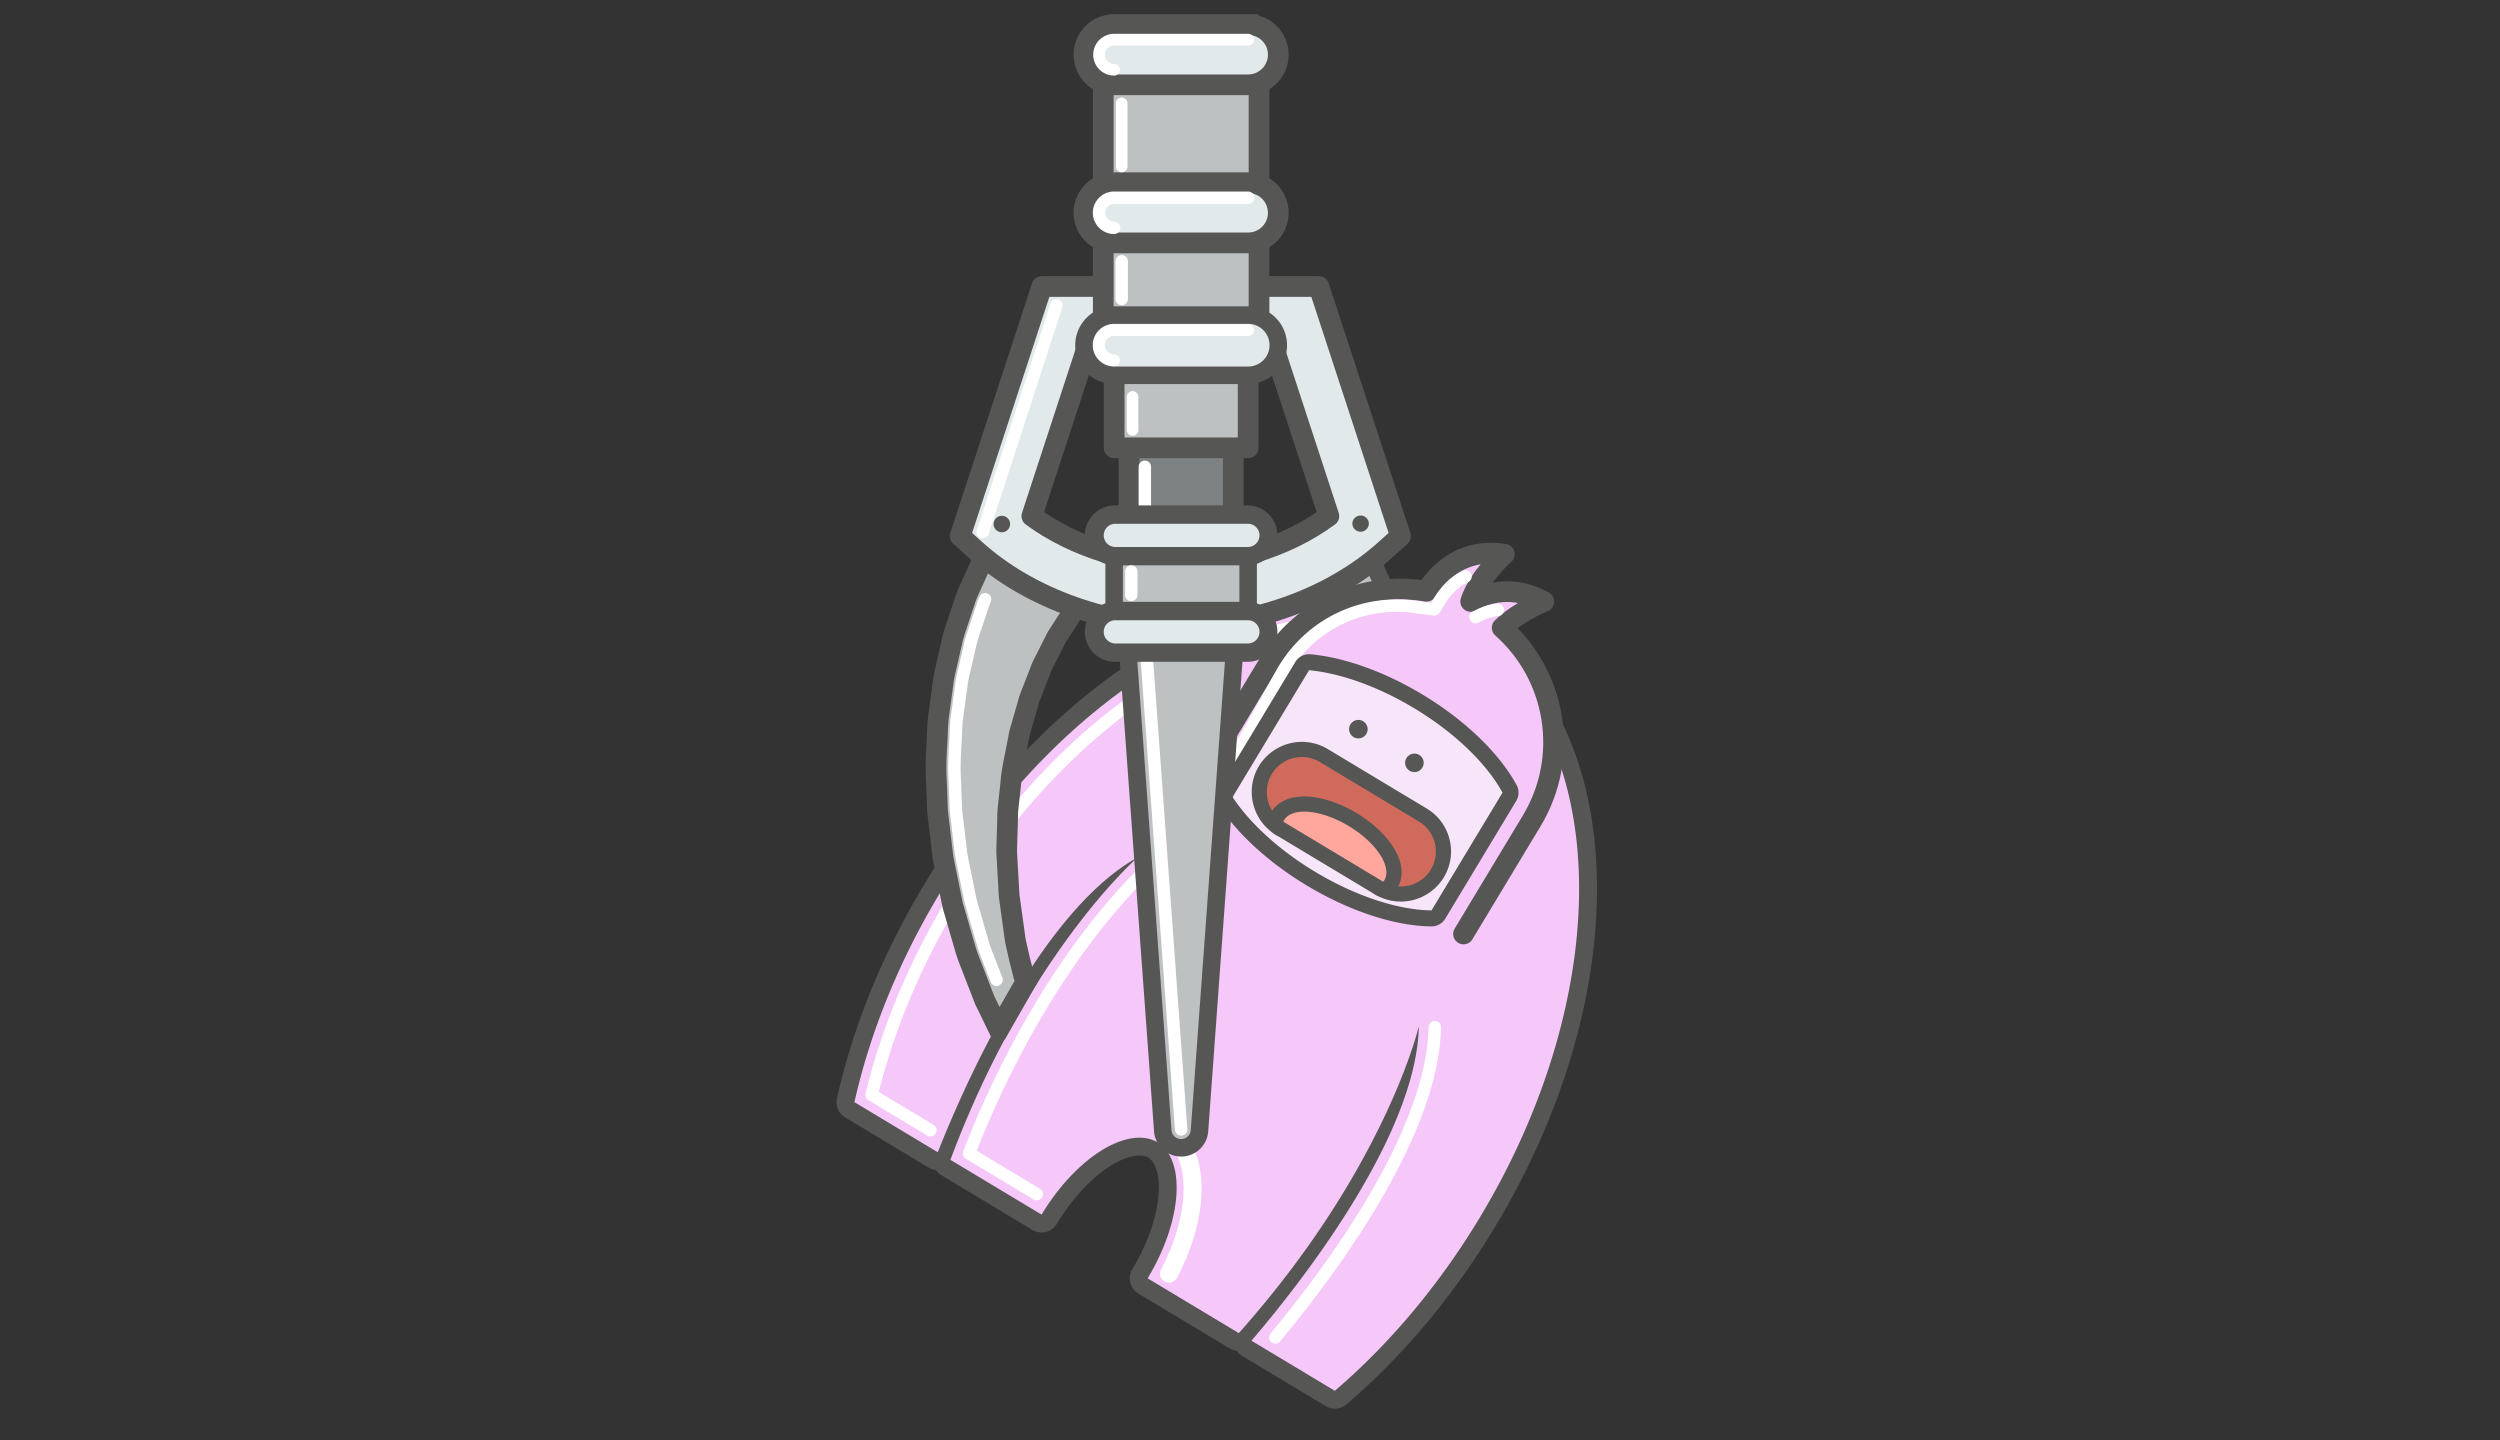 <svg xmlns="http://www.w3.org/2000/svg" width="250" height="144" fill="none"><rect width="100%" height="100%" fill="#333333" stroke="none"/><path fill="#BDC1C1" fill-rule="evenodd" d="M129.932 106.491l.775-1.823c.096-.236.204-.487.321-.753.207-.478.423-.972.604-1.477l.993-3.083.889-3.55c.053-.247.111-.493.169-.74.099-.418.193-.813.251-1.187l.596-4.3.172-3.055c.029-.484.058-.972.076-1.455l-.066-2.207c-.015-.293-.02-.583-.024-.871-.007-.454-.013-.884-.068-1.316l-.254-2.332c-.067-.957-.266-1.935-.457-2.882a46.79 46.79 0 01-.245-1.255 29.443 29.443 0 01-.078-.41c-.035-.184-.068-.367-.105-.513l-.853-2.973c-.086-.355-.231-.72-.385-1.106-.063-.16-.126-.317-.18-.459l-.65-1.68c-.119-.35-.296-.692-.482-1.053l-.719-1.422c-.086-.16-.165-.32-.24-.475a4.727 4.727 0 00-.269-.507l-1.632-2.534a1.524 1.524 0 01.493-2.13l6.313-3.834a1.534 1.534 0 012.189.67l1.542 3.384c.162.352.278.705.39 1.047.05.157.102.317.173.514l.601 1.798c.177.525.378 1.12.496 1.73l.455 1.978c.036.164.075.33.113.496.124.529.264 1.127.322 1.716l.459 3.405c.033.285.046.573.059.863l.02.428c.016.436.04.875.065 1.318.064 1.183.131 2.409.042 3.629l-.089 2.45c-.014.616-.089 1.212-.163 1.788-.034.277-.07.554-.1.862l-.298 2.487c-.003.03-.008.061-.013.09a63.22 63.22 0 01-.306 1.547l-.649 3.174c-.009.039-.018.078-.029.117l-1.283 4.429c-.157.516-.344.988-.524 1.445-.088.221-.174.439-.262.68l-1.089 2.799a1.838 1.838 0 01-.049.113l-1.897 3.863a26.481 26.481 0 01-.934 1.593c-.138.224-.269.435-.399.657l-1.145 1.88a1.527 1.527 0 01-1.08.719c-.005.001-.015.001-.013.002a1.533 1.533 0 01-1.745-1.284 1.525 1.525 0 01.196-1.005z" clip-rule="evenodd"/><path stroke="#565655" stroke-width="1.75" d="M129.932 106.491l.775-1.823c.096-.236.204-.487.321-.753.207-.478.423-.972.604-1.477l.993-3.083.889-3.55c.053-.247.111-.493.169-.74.099-.418.193-.813.251-1.187l.596-4.3.172-3.055c.029-.484.058-.972.076-1.455l-.066-2.207c-.015-.293-.02-.583-.024-.871-.007-.454-.013-.884-.068-1.316l-.254-2.332c-.067-.957-.266-1.935-.457-2.882a46.79 46.79 0 01-.245-1.255 29.443 29.443 0 01-.078-.41c-.035-.184-.068-.367-.105-.513l-.853-2.973c-.086-.355-.231-.72-.385-1.106-.063-.16-.126-.317-.18-.459l-.65-1.68c-.119-.35-.296-.692-.482-1.053l-.719-1.422c-.086-.16-.165-.32-.24-.475a4.727 4.727 0 00-.269-.507l-1.632-2.534a1.524 1.524 0 01.493-2.13l6.313-3.834a1.534 1.534 0 012.189.67l1.542 3.384c.162.352.278.705.39 1.047.05.157.102.317.173.514l.601 1.798c.177.525.378 1.12.496 1.73l.455 1.978c.036.164.075.33.113.496.124.529.264 1.127.322 1.716l.459 3.405c.033.285.046.573.059.863l.02.428c.016.436.04.875.065 1.318.064 1.183.131 2.409.042 3.629l-.089 2.45c-.014.616-.089 1.212-.163 1.788-.034.277-.07.554-.1.862l-.298 2.487c-.003.03-.008.061-.013.09a63.22 63.22 0 01-.306 1.547l-.649 3.174c-.009.039-.018.078-.029.117l-1.283 4.429c-.157.516-.344.988-.524 1.445-.088.221-.174.439-.262.68l-1.089 2.799a1.838 1.838 0 01-.049.113l-1.897 3.863a26.481 26.481 0 01-.934 1.593c-.138.224-.269.435-.399.657l-1.145 1.88a1.527 1.527 0 01-1.08.719c-.005.001-.015.001-.013.002a1.533 1.533 0 01-1.745-1.284 1.525 1.525 0 01.196-1.005v0z" clip-rule="evenodd"/><path stroke="#fff" stroke-linecap="round" stroke-linejoin="round" stroke-width="1.167" d="M133.658 103.001c-.054.155-.11.305-.168.451.072-.124.142-.253.212-.387l1.868-3.807s1.25-3.228 1.342-3.46c.163-.412.334-.841.475-1.307l1.277-4.401.641-3.149c.105-.502.206-1.001.299-1.51l.295-2.464c.024-.257.058-.527.091-.794.08-.636.147-1.159.159-1.681l.089-2.473c.085-1.172.02-2.334-.041-3.459-.025-.478-.049-.92-.064-1.363l-.02-.395c-.012-.258-.021-.504-.05-.748l-.455-3.367c-.052-.523-.169-1.027-.281-1.513l-.578-2.511c-.11-.557-.288-1.086-.446-1.554l-.748-2.229c-.122-.378-.212-.663-.344-.948"/><path stroke="#fff" stroke-linecap="round" stroke-linejoin="round" stroke-width=".989" d="M134.937 55.313a4.977 4.977 0 01-1.475-2.504 4.967 4.967 0 01.584-3.788 5.04 5.04 0 01.679-.878"/><path fill="#F6C7F9" fill-rule="evenodd" d="M133.483 139.972a.901.901 0 01-.462-.127l-8.337-5.01a.89.89 0 01-.431-.712.898.898 0 01-.832-.047l-9.117-5.479a.892.892 0 01-.305-1.224c3.127-5.187 3.71-10.863 1.27-12.394-.36-.206-.818-.319-1.332-.319-2.729 0-6.436 2.985-9.013 7.261a.89.89 0 01-1.225.304l-9.118-5.477a.895.895 0 01-.432-.713.862.862 0 01-.37.08.899.899 0 01-.46-.127l-8.34-5.009a.892.892 0 01-.41-.961c1.63-7.224 4.538-14.34 8.644-21.153 10.651-17.668 26.96-29.086 41.549-29.086 4.343 0 8.305 1.037 11.783 3.083l.06.033c.04.023.077.05.112.079l.004-.006c15.221 9.272 16.125 35.854 2.017 59.259-4.107 6.813-9.044 12.71-14.674 17.53a.899.899 0 01-.581.215z" clip-rule="evenodd"/><path fill="#565655" fill-rule="evenodd" d="M134.763 58.887c-14.897 0-31.507 11.587-42.315 29.518-4.155 6.893-7.1 14.1-8.75 21.417-.17.751.162 1.525.822 1.921l8.338 5.01c.22.132.463.214.712.243.141.204.327.381.55.516l9.117 5.477a1.787 1.787 0 002.453-.608c2.702-4.483 6.194-6.828 8.247-6.828.346 0 .636.065.886.201 1.741 1.149 1.437 6.139-1.589 11.159a1.78 1.78 0 00.61 2.449l9.117 5.478c.223.135.467.215.714.244.142.207.329.383.549.515l8.337 5.01a1.788 1.788 0 002.085-.174c5.703-4.884 10.702-10.855 14.858-17.748 6.895-11.439 10.507-23.958 10.171-35.25-.343-11.532-4.747-20.47-12.406-25.18l-.092-.06a2.321 2.321 0 00-.072-.04l-.035-.024a1.559 1.559 0 00-.096-.053c-3.61-2.119-7.719-3.193-12.211-3.193zm0 1.784c4.092 0 7.958.963 11.384 2.993l.002-.001c.018.01.035.021.053.033l.055.031-.001.003c14.835 9.036 15.615 34.979 1.717 58.037-4.149 6.882-9.136 12.729-14.49 17.313l-8.338-5.01c4.247-4.95 16.524-20.215 16.736-31.432 0 0-3.319 14.182-17.999 30.673l-9.117-5.477c3.449-5.723 3.879-11.79.979-13.609-.537-.309-1.147-.456-1.807-.456-2.977 0-6.954 3.007-9.778 7.692l-9.117-5.478c7.722-20.674 18.72-30.241 18.72-30.241-9.829 5.439-17.59 23.418-19.983 29.483l-8.338-5.01c1.55-6.871 4.39-14.009 8.538-20.89 10.713-17.772 27.025-28.654 40.784-28.654z" clip-rule="evenodd"/><path stroke="#fff" stroke-linecap="round" stroke-linejoin="round" stroke-width="1.243" d="M103.682 119.416l-6.781-4.075c3.818-9.851 8.353-16.957 11.538-21.238 3.589-4.824 6.288-7.203 6.316-7.227"/><path stroke="#fff" stroke-linecap="round" stroke-linejoin="round" stroke-width="1.803" d="M116.906 127.361c3.227-6.153 3.154-12.306-.328-14.398"/><path stroke="#fff" stroke-linecap="round" stroke-linejoin="round" stroke-width="1.243" d="M127.533 133.746c5.506-6.615 15.747-20.333 15.95-31.025M93.04 113.022l-5.88-3.533c1.614-6.612 4.34-13.128 8.113-19.387 13.48-22.365 36.003-33.618 50.205-25.083"/><path fill="#F6C7F9" fill-rule="evenodd" d="M146.008 92.635l6.538-10.846c3.712-6.16 2.368-13.945-2.827-18.551 1.626-1.583 3.998-2.51 3.998-2.51-2.915-1.612-5.434-.892-7.023-.015.787-2.39 3.232-4.535 3.232-4.535-4.339-.686-6.643 2.2-7.472 3.558-5.811-1.005-11.903 1.552-15.127 6.9l-6.538 10.847" clip-rule="evenodd"/><path stroke="#565655" stroke-linecap="round" stroke-linejoin="round" stroke-width="2.071" d="M146.353 93.397l6.81-11.299c3.867-6.415 2.467-14.526-2.945-19.323 1.694-1.65 4.165-2.615 4.165-2.615-3.037-1.678-5.66-.929-7.315-.016.82-2.489 3.366-4.723 3.366-4.723-4.519-.715-6.919 2.291-7.783 3.706-6.052-1.047-12.399 1.617-15.757 7.188l-6.811 11.298"/><path stroke="#fff" stroke-linecap="round" stroke-linejoin="round" stroke-width="1.243" d="M146.548 57.642c-1.283.616-2.107 1.656-2.573 2.418l-.534.877-1.475-.175c-5.414-.937-10.743 1.493-13.575 6.193l-6.057 10.813M147.548 61.71c.744-.41 1.494-.654 2.244-.73"/><path fill="#F7E5F9" fill-rule="evenodd" d="M143.144 91.84c-3.512-.036-7.897-1.481-12.029-3.965-3.669-2.205-6.697-4.949-8.526-7.728a.803.803 0 01-.018-.852l7.646-12.687a.805.805 0 01.764-.384c3.317.313 7.164 1.698 10.831 3.902 4.133 2.483 7.464 5.675 9.143 8.755a.802.802 0 01-.017.794l-7.099 11.777a.8.8 0 01-.687.388h-.008z" clip-rule="evenodd"/><path fill="#565655" fill-rule="evenodd" d="M130.906 65.42c-.559 0-1.082.291-1.374.775l-7.647 12.686a1.6 1.6 0 00.034 1.706c1.893 2.877 5.012 5.71 8.782 7.974 4.25 2.554 8.782 4.042 12.434 4.08h.018c.561 0 1.083-.293 1.373-.775l7.099-11.776a1.596 1.596 0 00.034-1.59c-1.744-3.204-5.182-6.506-9.433-9.06-3.77-2.264-7.736-3.69-11.169-4.013a1.64 1.64 0 00-.151-.007zm0 1.601c3.057.288 6.808 1.577 10.493 3.79 4.153 2.496 7.308 5.617 8.852 8.453l-7.099 11.776c-3.233-.035-7.471-1.356-11.625-3.852-3.683-2.213-6.582-4.92-8.268-7.481l7.647-12.686z" clip-rule="evenodd"/><path fill="#575756" fill-rule="evenodd" d="M142.235 76.76a.926.926 0 11-.317-1.27c.44.263.582.833.317 1.27zM136.631 73.393a.926.926 0 11-.317-1.27c.44.262.582.832.317 1.27z" clip-rule="evenodd"/><path fill="#D06A5C" fill-rule="evenodd" d="M140.08 89.4a4.265 4.265 0 01-2.132-.573.76.76 0 01-.365-.507.77.77 0 01.141-.608c.5-.805-.536-2.834-3.237-4.457-1.39-.835-2.909-1.335-4.061-1.335-.685 0-1.183.177-1.369.485a.832.832 0 01-.483.455.962.962 0 01-.285.045.673.673 0 01-.355-.094c-1.964-1.223-2.591-3.827-1.398-5.805a4.289 4.289 0 013.655-2.06c.772 0 1.531.21 2.194.61l9.895 5.943a4.257 4.257 0 011.453 5.841 4.23 4.23 0 01-3.653 2.06z" clip-rule="evenodd"/><path fill="#565655" fill-rule="evenodd" d="M130.191 74.188c-1.753 0-3.403.93-4.306 2.429-1.404 2.33-.666 5.397 1.647 6.837a1.528 1.528 0 001.246.163c.419-.128.762-.43.941-.828.055-.025.278-.11.705-.11 1.021 0 2.393.457 3.671 1.224 2.268 1.363 3.075 2.924 3.028 3.347a1.51 1.51 0 00-.284 1.211c.083.43.349.803.729 1.022a5.029 5.029 0 002.512.675c1.753 0 3.402-.93 4.304-2.427a4.969 4.969 0 00.57-3.794 4.979 4.979 0 00-2.284-3.086l-9.894-5.945a5.016 5.016 0 00-2.585-.718zm0 1.515c.615 0 1.238.162 1.804.5l9.893 5.946a3.496 3.496 0 01-1.808 6.494 3.495 3.495 0 01-1.752-.47c.034-.046.073-.088.101-.135.807-1.337-.784-3.77-3.551-5.432-1.581-.95-3.203-1.443-4.454-1.443-.941 0-1.672.278-2.018.853-.028.048-.047.1-.071.152a3.494 3.494 0 01-1.15-4.77 3.504 3.504 0 013.006-1.695z" clip-rule="evenodd"/><path fill="#FFA69D" fill-rule="evenodd" d="M138.297 88.917a.694.694 0 01-.36-.096l-9.947-5.973c-.326-.197-.501-.633-.351-.982.042-.097.074-.169.115-.239.477-.79 1.424-1.221 2.672-1.221 1.437 0 3.202.563 4.842 1.55 3.228 1.94 4.866 4.722 3.812 6.472a4.21 4.21 0 01-.129.179.86.86 0 01-.654.31z" clip-rule="evenodd"/><path fill="#565655" fill-rule="evenodd" d="M130.424 79.647c-1.523 0-2.701.564-3.318 1.587a2.471 2.471 0 00-.149.299c-.287.672-.069 1.49.535 1.896.035.022.068.045.102.065l9.898 5.947c.028.017.075.043.11.061a1.521 1.521 0 001.923-.398c.081-.1.147-.19.205-.286.408-.678.892-2.126-.466-4.202-.794-1.215-2.073-2.389-3.604-3.31-1.756-1.053-3.665-1.659-5.236-1.659zm0 1.516c1.251 0 2.873.493 4.453 1.443 2.768 1.662 4.358 4.095 3.552 5.432-.029.047-.067.09-.102.134-.016-.01-.035-.018-.052-.028l-9.894-5.945c-.016-.01-.03-.022-.046-.031.023-.051.042-.104.072-.153.345-.574 1.076-.852 2.017-.852z" clip-rule="evenodd"/><path fill="#BDC1C1" fill-rule="evenodd" d="M123.107 61.95a1.845 1.845 0 00-1.364-.603h-7.259c-.519 0-1.014.22-1.364.603-.349.384-.52.897-.468 1.413l3.629 49.759a1.84 1.84 0 001.832 1.659c.948 0 1.74-.717 1.832-1.659l3.63-49.759a1.829 1.829 0 00-.468-1.413z" clip-rule="evenodd"/><path stroke="#565655" stroke-width="1.75" d="M123.107 61.95a1.845 1.845 0 00-1.364-.603h-7.259c-.519 0-1.014.22-1.364.603-.349.384-.52.897-.468 1.413l3.629 49.759a1.84 1.84 0 001.832 1.659c.948 0 1.74-.717 1.832-1.659l3.63-49.759a1.829 1.829 0 00-.468-1.413v0z" clip-rule="evenodd"/><path stroke="#fff" stroke-linecap="round" stroke-linejoin="round" stroke-width="1.243" d="M118.114 112.944l-3.627-49.714"/><path fill="#BDC1C1" fill-rule="evenodd" d="M99.88 102.915l-1.384-2.85a1.47 1.47 0 01-.05-.113l-1.087-2.798c-.09-.242-.176-.46-.263-.68-.18-.456-.367-.93-.524-1.445l-1.284-4.43a1.308 1.308 0 01-.028-.116l-.65-3.173c-.105-.512-.21-1.024-.305-1.547-.006-.03-.01-.06-.014-.09l-.297-2.487c-.03-.31-.065-.587-.101-.864-.073-.575-.148-1.171-.162-1.787l-.09-2.45c-.088-1.221-.021-2.446.043-3.628.025-.443.05-.882.064-1.318l.02-.429c.014-.29.027-.578.06-.863l.46-3.404c.058-.59.197-1.189.32-1.717.039-.168.077-.333.113-.497l.456-1.978c.118-.609.318-1.204.496-1.728l.601-1.8c.07-.196.122-.357.173-.513a9.27 9.27 0 01.39-1.047l1.541-3.383a1.534 1.534 0 012.19-.671l6.313 3.834a1.525 1.525 0 01.493 2.131l-1.632 2.532c-.086.13-.175.313-.269.507-.076.156-.154.315-.24.476l-.719 1.421c-.187.363-.364.704-.482 1.054l-.651 1.68c-.053.142-.117.3-.18.46-.154.385-.299.75-.385 1.106l-.852 2.971c-.038.148-.071.331-.105.515-.025.136-.051.273-.079.408-.067.382-.155.818-.243 1.256-.193.946-.392 1.926-.458 2.881l-.255 2.334c-.053.432-.061.86-.068 1.314-.003.29-.008.578-.024.871l-.065 2.209c.018.483.046.97.075 1.454l.173 3.055.597 4.3c.057.373.15.768.25 1.187.058.247.115.492.168.739l.425 1.695.243.678-2.717 4.738z" clip-rule="evenodd"/><path stroke="#565655" stroke-width="2.071" d="M99.88 102.915l-1.384-2.85a1.47 1.47 0 01-.05-.113l-1.087-2.798c-.09-.242-.176-.46-.263-.68-.18-.456-.367-.93-.524-1.445l-1.284-4.43a1.308 1.308 0 01-.028-.116l-.65-3.173c-.105-.512-.21-1.024-.305-1.547-.006-.03-.01-.06-.014-.09l-.297-2.487c-.03-.31-.065-.587-.101-.864-.073-.575-.148-1.171-.162-1.787l-.09-2.45c-.088-1.221-.021-2.446.043-3.628.025-.443.05-.882.064-1.318l.02-.429c.014-.29.027-.578.06-.863l.46-3.404c.058-.59.197-1.189.32-1.717.039-.168.077-.333.113-.497l.456-1.978c.118-.609.318-1.204.496-1.728l.601-1.8c.07-.196.122-.357.173-.513a9.27 9.27 0 01.39-1.047l1.541-3.383a1.534 1.534 0 012.19-.671l6.313 3.834a1.525 1.525 0 01.493 2.131l-1.632 2.532c-.086.13-.175.313-.269.507-.076.156-.154.315-.24.476l-.719 1.421c-.187.363-.364.704-.482 1.054l-.651 1.68c-.053.142-.117.3-.18.46-.154.385-.299.75-.385 1.106l-.852 2.971c-.038.148-.071.331-.105.515-.025.136-.051.273-.079.408-.067.382-.155.818-.243 1.256-.193.946-.392 1.926-.458 2.881l-.255 2.334c-.053.432-.061.86-.068 1.314-.003.29-.008.578-.024.871l-.065 2.209c.018.483.046.97.075 1.454l.173 3.055.597 4.3c.057.373.15.768.25 1.187.058.247.115.492.168.739l.425 1.695.243.678-2.717 4.738v0z" clip-rule="evenodd"/><path stroke="#fff" stroke-linecap="round" stroke-linejoin="round" stroke-width="1.243" d="M99.651 97.973c-.36-.93-.79-2.043-.843-2.176-.163-.411-.334-.84-.477-1.306l-1.276-4.402-.64-3.147a61.575 61.575 0 01-.3-1.51l-.294-2.464c-.023-.257-.058-.528-.091-.796-.082-.634-.147-1.158-.159-1.68l-.09-2.472c-.084-1.172-.02-2.335.042-3.46.026-.479.05-.921.064-1.362l.02-.395c.012-.258.021-.506.049-.75l.455-3.366c.053-.523.169-1.026.282-1.513l.578-2.51c.108-.557.288-1.087.445-1.554l.749-2.23c.122-.379.212-.664.343-.948"/><path fill="#E2E9EA" fill-rule="evenodd" d="M119.465 62.722c-8.477 0-16.479-2.83-21.955-7.766l-1.493-1.345 8.169-24.96h15.142v6.181h-10.653l-5.491 16.78c4.274 3.152 10.091 4.93 16.281 4.93v6.18z" clip-rule="evenodd"/><path stroke="#565655" stroke-linecap="round" stroke-linejoin="round" stroke-width="2.071" d="M119.465 62.722c-8.477 0-16.479-2.83-21.955-7.766l-1.493-1.345 8.169-24.96h15.142v6.181h-10.653l-5.491 16.78c4.274 3.152 10.091 4.93 16.281 4.93v6.18z" clip-rule="evenodd"/><path fill="#E2E9EA" fill-rule="evenodd" d="M116.606 62.722c8.478 0 16.479-2.83 21.956-7.766l1.493-1.345-8.17-24.96h-15.142v6.181h10.653l5.491 16.78c-4.273 3.152-10.091 4.93-16.281 4.93v6.18z" clip-rule="evenodd"/><path stroke="#565655" stroke-linecap="round" stroke-linejoin="round" stroke-width="2.071" d="M116.606 62.722c8.478 0 16.479-2.83 21.956-7.766l1.493-1.345-8.17-24.96h-15.142v6.181h10.653l5.491 16.78c-4.273 3.152-10.091 4.93-16.281 4.93v6.18z" clip-rule="evenodd"/><path fill="#7E8282" fill-rule="evenodd" d="M112.898 53.537h10.43v-21.52h-10.43v21.52z" clip-rule="evenodd"/><path stroke="#565655" stroke-width="2.071" d="M112.898 53.537h10.43v-21.52h-10.43v21.52z" clip-rule="evenodd"/><path fill="#BDC1C1" fill-rule="evenodd" d="M111.414 44.78h13.4v-7.559h-13.4v7.56z" clip-rule="evenodd"/><path stroke="#565655" stroke-linecap="round" stroke-linejoin="round" stroke-width="2.071" d="M111.414 44.78h13.4v-7.559h-13.4v7.56z" clip-rule="evenodd"/><path fill="#BDC1C1" fill-rule="evenodd" d="M111.414 63.612h13.4V52.377h-13.4v11.235z" clip-rule="evenodd"/><path stroke="#565655" stroke-width="1.75" d="M111.414 63.612h13.4V52.377h-13.4v11.235z" clip-rule="evenodd"/><path fill="#BDC1C1" fill-rule="evenodd" d="M110.325 22.419h15.577V4.467h-15.577V22.42z" clip-rule="evenodd"/><path stroke="#565655" stroke-width="2.071" d="M110.325 22.419h15.577V4.467h-15.577V22.42z" clip-rule="evenodd"/><path fill="#E2E9EA" fill-rule="evenodd" d="M127.828 5.47c0 1.663-1.35 3.01-3.015 3.01h-13.399a3.013 3.013 0 01-3.016-3.01c0-1.663 1.35-3.01 3.016-3.01h13.399a3.013 3.013 0 013.015 3.01z" clip-rule="evenodd"/><path stroke="#565655" stroke-width="2.071" d="M127.828 5.47c0 1.663-1.35 3.01-3.015 3.01h-13.399a3.013 3.013 0 01-3.016-3.01c0-1.663 1.35-3.01 3.016-3.01h13.399a3.013 3.013 0 013.015 3.01v0z" clip-rule="evenodd"/><path stroke="#fff" stroke-linecap="round" stroke-linejoin="round" stroke-width="1.167" d="M111.413 6.975a1.508 1.508 0 01-1.507-1.504c0-.83.676-1.506 1.507-1.506h13.401"/><path fill="#BDC1C1" fill-rule="evenodd" d="M110.325 34.52h15.577V20.275h-15.577V34.52z" clip-rule="evenodd"/><path stroke="#565655" stroke-width="2.071" d="M110.325 34.52h15.577V20.275h-15.577V34.52z" clip-rule="evenodd"/><path fill="#E2E9EA" fill-rule="evenodd" d="M127.828 21.278c0 1.663-1.35 3.01-3.015 3.01h-13.399a3.013 3.013 0 01-3.016-3.01c0-1.663 1.35-3.01 3.016-3.01h13.399a3.013 3.013 0 013.015 3.01z" clip-rule="evenodd"/><path stroke="#565655" stroke-width="2.071" d="M127.828 21.278c0 1.663-1.35 3.01-3.015 3.01h-13.399a3.013 3.013 0 01-3.016-3.01c0-1.663 1.35-3.01 3.016-3.01h13.399a3.013 3.013 0 013.015 3.01v0z" clip-rule="evenodd"/><path fill="#E2E9EA" fill-rule="evenodd" d="M127.828 34.52c0 1.662-1.35 3.01-3.015 3.01h-13.399a3.013 3.013 0 01-3.016-3.01c0-1.663 1.35-3.01 3.016-3.01h13.399a3.013 3.013 0 013.015 3.01z" clip-rule="evenodd"/><path stroke="#565655" stroke-width="1.75" d="M127.828 34.52c0 1.662-1.35 3.01-3.015 3.01h-13.399a3.013 3.013 0 01-3.016-3.01c0-1.663 1.35-3.01 3.016-3.01h13.399a3.013 3.013 0 013.015 3.01v0z" clip-rule="evenodd"/><path stroke="#fff" stroke-linecap="round" stroke-linejoin="round" stroke-width="1.243" d="M111.413 22.783a1.508 1.508 0 01-1.507-1.505c0-.83.676-1.505 1.507-1.505h13.401"/><path stroke="#fff" stroke-linecap="round" stroke-linejoin="round" stroke-width="1.167" d="M111.413 36.025a1.508 1.508 0 01-1.507-1.505c0-.83.676-1.506 1.507-1.506h13.401M112.167 10.34v6.308M113.256 39.697v3.294"/><path stroke="#fff" stroke-linecap="round" stroke-linejoin="round" stroke-width="1.243" d="M114.484 46.682V52.2M112.167 26.127v3.775"/><path fill="#E2E9EA" fill-rule="evenodd" d="M111.487 55.615a2.083 2.083 0 01-2.083-2.079c0-1.145.934-2.079 2.083-2.079h13.253c1.148 0 2.082.934 2.082 2.08s-.934 2.078-2.082 2.078h-13.253z" clip-rule="evenodd"/><path fill="#565655" fill-rule="evenodd" d="M124.74 50.539h-13.254a3.004 3.004 0 00-3.002 2.997 3.005 3.005 0 003.002 2.999h13.254a3.003 3.003 0 003.002-2.999 3.003 3.003 0 00-3.002-2.997zm0 1.838a1.161 1.161 0 110 2.32h-13.254a1.161 1.161 0 010-2.32h13.254z" clip-rule="evenodd"/><path fill="#E2E9EA" fill-rule="evenodd" d="M111.487 65.264a2.083 2.083 0 01-2.083-2.08c0-1.145.934-2.078 2.083-2.078h13.253c1.148 0 2.082.933 2.082 2.078 0 1.147-.934 2.08-2.082 2.08h-13.253z" clip-rule="evenodd"/><path fill="#565655" fill-rule="evenodd" d="M124.74 60.187h-13.254a3.004 3.004 0 00-3.002 2.998 3.005 3.005 0 003.002 2.998h13.254a3.003 3.003 0 003.002-2.998 3.003 3.003 0 00-3.002-2.998zm0 1.838a1.161 1.161 0 110 2.32h-13.254a1.161 1.161 0 010-2.32h13.254zM101.01 52.377a.824.824 0 11-1.647-.001.824.824 0 011.647 0zM136.885 52.377a.825.825 0 01-1.649 0 .824.824 0 011.649 0z" clip-rule="evenodd"/><path stroke="#fff" stroke-linecap="round" stroke-linejoin="round" stroke-width="1.243" d="M113.128 57.147v2.348M105.638 30.55L98.275 53.2"/></svg>